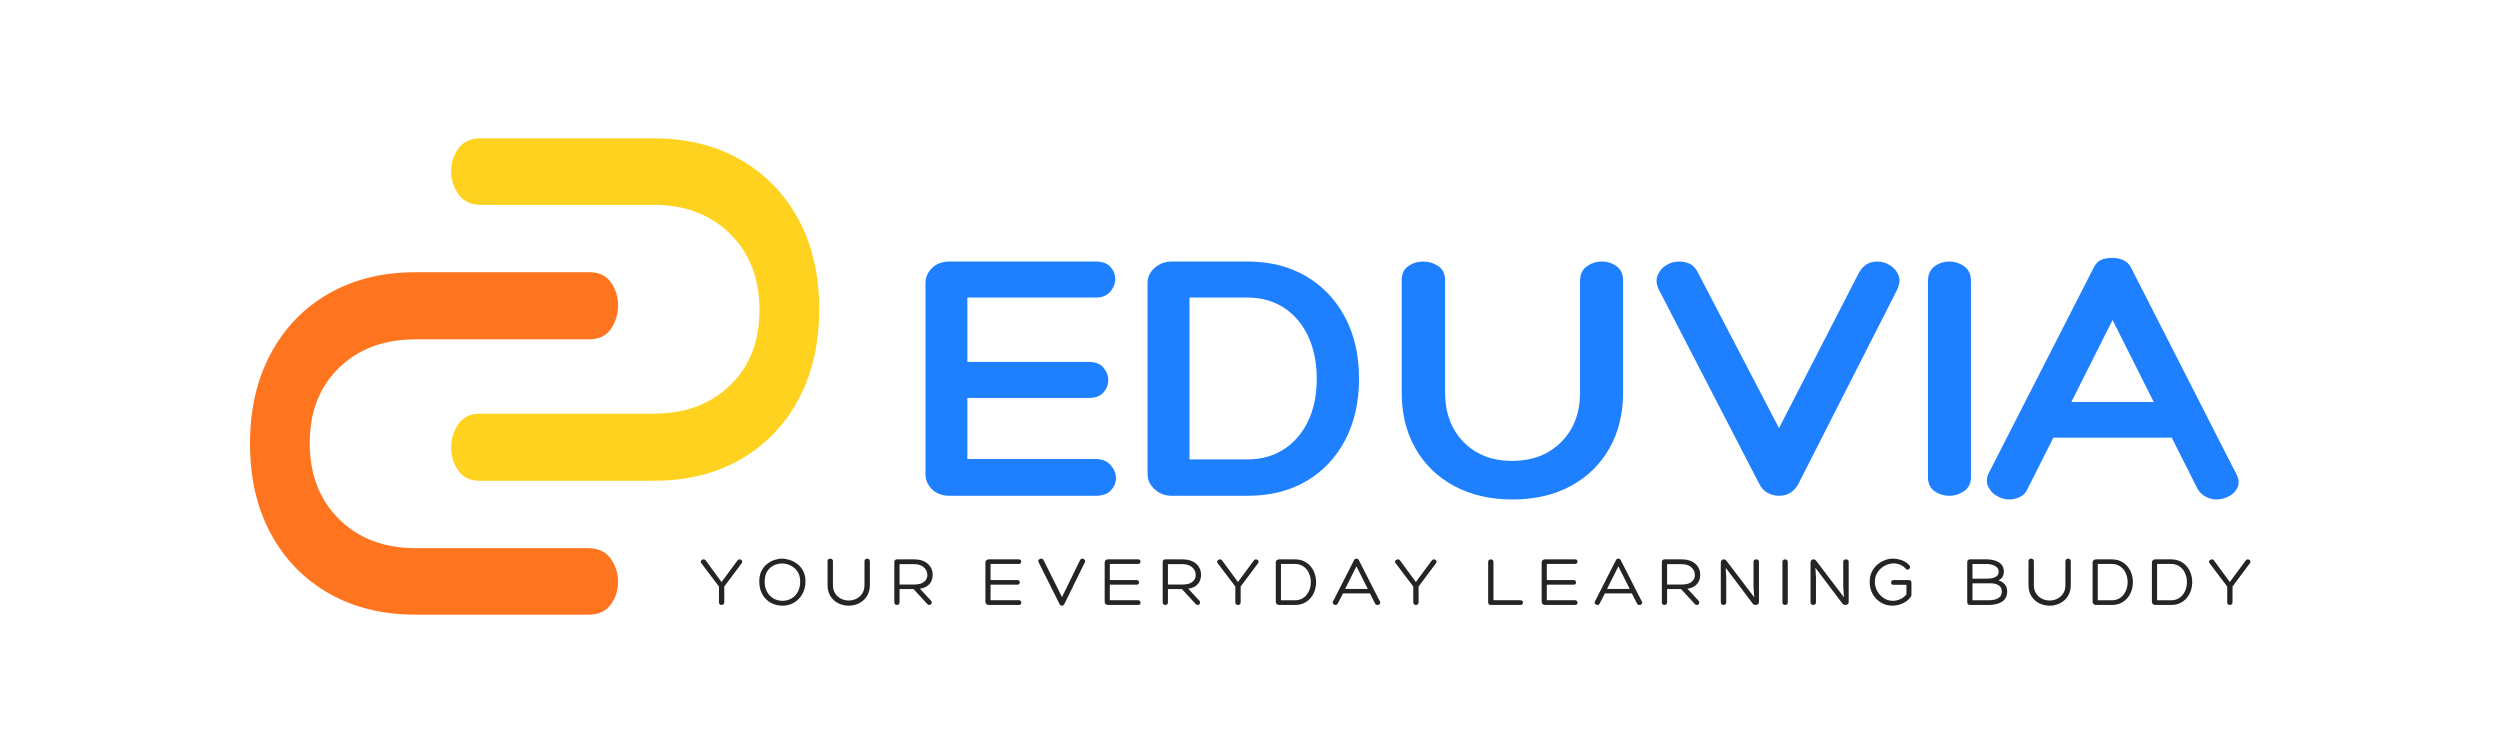 <svg width="3000" height="903" viewBox="0 0 3000 903" fill="none" xmlns="http://www.w3.org/2000/svg">
<path d="M705.5 657.757C717.792 657.757 726.896 661.966 732.813 670.382C738.729 678.799 741.688 688.012 741.688 698.028C741.688 708.497 738.729 717.716 732.813 725.674C726.896 733.632 718.021 737.611 706.188 737.611H498.667C459.068 737.611 424.359 729.075 394.542 712.007C364.734 694.95 341.526 671.059 324.917 640.341C308.302 609.617 300 573.554 300 532.153C300 491.195 308.302 455.236 324.917 424.278C341.526 393.33 364.734 369.325 394.542 352.257C424.359 335.2 459.068 326.674 498.667 326.674H707.542C718.917 326.674 727.448 330.762 733.146 338.945C738.839 347.137 741.688 356.242 741.688 366.257C741.688 376.726 738.839 386.174 733.146 394.59C727.448 403.007 718.688 407.215 706.854 407.215H498.667C460.885 407.215 430.276 418.59 406.833 441.34C383.401 464.101 371.688 494.143 371.688 531.466C371.688 569.226 383.401 599.716 406.833 622.924C430.276 646.143 460.885 657.757 498.667 657.757H705.5Z" fill="#FF751F"/>
<path d="M577.555 245.854C565.264 245.854 556.159 241.646 550.243 233.229C544.326 224.813 541.368 215.599 541.368 205.583C541.368 195.115 544.326 185.896 550.243 177.938C556.159 169.979 565.034 166 576.868 166H784.389C823.987 166 858.696 174.536 888.514 191.604C918.321 208.661 941.529 232.552 958.139 263.271C974.753 293.995 983.055 330.057 983.055 371.458C983.055 412.417 974.753 448.375 958.139 479.333C941.529 510.281 918.321 534.286 888.514 551.354C858.696 568.411 823.987 576.938 784.389 576.938H575.514C564.139 576.938 555.607 572.849 549.909 564.667C544.217 556.474 541.368 547.37 541.368 537.354C541.368 526.885 544.217 517.438 549.909 509.021C555.607 500.604 564.368 496.396 576.201 496.396H784.389C822.17 496.396 852.779 485.021 876.222 462.271C899.654 439.51 911.368 409.469 911.368 372.146C911.368 334.385 899.654 303.896 876.222 280.688C852.779 257.469 822.17 245.854 784.389 245.854H577.555Z" fill="#FFD21F"/>
<path d="M1314.87 550.828C1322.53 550.828 1328.48 553.26 1332.75 558.12C1337.01 562.969 1339.14 568.182 1339.14 573.766C1339.14 579.073 1337.16 583.932 1333.19 588.349C1329.21 592.755 1323.11 594.953 1314.87 594.953H1139.69C1130.85 594.953 1123.79 592.385 1118.5 587.245C1113.21 582.094 1110.56 575.839 1110.56 568.474V339.87C1110.56 332.818 1113.21 326.714 1118.5 321.557C1123.79 316.406 1130.85 313.828 1139.69 313.828H1314.87C1322.82 313.828 1328.7 315.969 1332.52 320.245C1336.35 324.51 1338.27 329.432 1338.27 335.016C1338.27 340.323 1336.28 345.328 1332.31 350.036C1328.34 354.734 1322.53 357.078 1314.87 357.078H1160.85V434.307H1306.94C1314.59 434.307 1320.32 436.594 1324.14 441.161C1327.98 445.719 1329.89 450.797 1329.89 456.391C1329.89 461.682 1327.98 466.536 1324.14 470.953C1320.32 475.359 1314.59 477.557 1306.94 477.557H1160.85V550.828H1314.87Z" fill="#1F80FF"/>
<path d="M1497.13 313.828C1523.91 313.828 1547.3 319.719 1567.3 331.495C1587.31 343.26 1602.91 359.661 1614.07 380.703C1625.25 401.734 1630.84 426.37 1630.84 454.62C1630.84 482.568 1625.25 507.135 1614.07 528.328C1602.91 549.51 1587.31 565.911 1567.3 577.536C1547.3 589.151 1523.91 594.953 1497.13 594.953H1406.22C1398.27 594.953 1391.43 592.385 1385.7 587.245C1379.96 582.094 1377.09 575.984 1377.09 568.911V339.432C1377.09 332.38 1379.96 326.349 1385.7 321.349C1391.43 316.339 1398.27 313.828 1406.22 313.828H1497.13ZM1497.13 551.266C1513.6 551.266 1528.09 547.224 1540.59 539.141C1553.1 531.047 1562.81 519.786 1569.72 505.37C1576.63 490.953 1580.09 474.036 1580.09 454.62C1580.09 435.203 1576.63 418.141 1569.72 403.432C1562.81 388.714 1553.1 377.307 1540.59 369.224C1528.09 361.13 1513.6 357.078 1497.13 357.078H1427.41V551.266H1497.13Z" fill="#1F80FF"/>
<path d="M1896.07 337.224C1896.07 329.281 1898.79 323.401 1904.23 319.578C1909.68 315.745 1915.64 313.828 1922.11 313.828C1928.87 313.828 1934.83 315.745 1939.98 319.578C1945.14 323.401 1947.71 329.135 1947.71 336.786V470.953C1947.71 496.536 1942.19 518.969 1931.15 538.245C1920.12 557.51 1904.68 572.516 1884.82 583.266C1864.95 594.005 1841.64 599.37 1814.88 599.37C1788.39 599.37 1765.14 594.005 1745.13 583.266C1725.13 572.516 1709.61 557.51 1698.57 538.245C1687.54 518.969 1682.03 496.536 1682.03 470.953V335.911C1682.03 328.552 1684.67 323.031 1689.96 319.349C1695.27 315.672 1701.16 313.828 1707.63 313.828C1714.39 313.828 1720.5 315.672 1725.94 319.349C1731.39 323.031 1734.11 328.698 1734.11 336.349V470.953C1734.11 495.37 1741.46 515.156 1756.17 530.307C1770.88 545.464 1790.3 553.036 1814.42 553.036C1838.85 553.036 1858.57 545.464 1873.57 530.307C1888.57 515.156 1896.07 495.37 1896.07 470.953V337.224Z" fill="#1F80FF"/>
<path d="M1990.06 346.495C1987.42 340.318 1987.2 334.724 1989.41 329.724C1991.61 324.724 1995.06 320.828 1999.76 318.036C2004.47 315.234 2009.48 313.828 2014.78 313.828C2020.08 313.828 2024.63 314.865 2028.45 316.932C2032.28 318.99 2035.37 322.516 2037.72 327.516L2134.81 513.745L2230.14 328.391C2235.14 318.682 2242.64 313.828 2252.64 313.828C2257.93 313.828 2263 315.302 2267.85 318.245C2272.71 321.193 2276.17 325.24 2278.22 330.391C2280.29 335.531 2279.56 341.635 2276.03 348.703L2157.76 581.266C2152.47 590.391 2144.82 594.953 2134.81 594.953C2130.1 594.953 2125.53 593.781 2121.12 591.432C2116.71 589.073 2113.33 585.391 2110.97 580.391L1990.06 346.495Z" fill="#1F80FF"/>
<path d="M2313.53 337.661C2313.53 329.427 2316.17 323.401 2321.47 319.578C2326.77 315.745 2332.66 313.828 2339.13 313.828C2345.6 313.828 2351.56 315.745 2357.01 319.578C2362.45 323.401 2365.17 329.427 2365.17 337.661V572.453C2365.17 579.802 2362.45 585.391 2357.01 589.224C2351.56 593.047 2345.6 594.953 2339.13 594.953C2332.66 594.953 2326.77 593.115 2321.47 589.432C2316.17 585.755 2313.53 580.094 2313.53 572.453V337.661Z" fill="#1F80FF"/>
<path d="M2535.07 309.433C2539.78 309.433 2544.19 310.391 2548.3 312.308C2552.43 314.214 2555.52 317.37 2557.57 321.787L2682.47 566.703C2686.29 573.177 2687.31 578.844 2685.55 583.703C2683.79 588.552 2680.41 592.37 2675.41 595.162C2670.41 597.964 2665.1 599.37 2659.51 599.37C2655.4 599.37 2651.21 598.266 2646.95 596.058C2642.68 593.849 2639.37 590.693 2637.01 586.578L2606.11 525.224H2464.01L2433.13 586.578C2431.06 591.276 2427.9 594.578 2423.63 596.495C2419.37 598.412 2415.18 599.37 2411.05 599.37C2406.05 599.37 2401.12 597.964 2396.26 595.162C2391.41 592.37 2387.9 588.552 2385.7 583.703C2383.49 578.844 2383.71 573.62 2386.34 568.037L2512.11 321.787C2514.47 316.787 2517.49 313.485 2521.16 311.87C2524.83 310.245 2529.47 309.433 2535.07 309.433ZM2535.07 384.016L2485.63 482.412H2584.49L2535.07 384.016Z" fill="#1F80FF"/>
<path d="M862.756 703.834L841.589 675.875C840.672 674.667 840.615 673.594 841.422 672.646C842.224 671.703 843.172 671.229 844.256 671.229C845.464 671.229 846.381 671.719 847.006 672.688L865.86 698.417L884.881 672.688C885.506 671.719 886.391 671.229 887.547 671.229C888.573 671.229 889.448 671.677 890.172 672.563C890.891 673.453 890.849 674.532 890.047 675.792L869.131 703.834V722.771C869.131 723.87 868.782 724.677 868.089 725.188C867.407 725.703 866.693 725.959 865.943 725.959C865.079 725.959 864.329 725.703 863.693 725.188C863.068 724.677 862.756 723.87 862.756 722.771V703.834Z" fill="#242424"/>
<path d="M939.008 726.813C933.852 726.813 929.164 725.657 924.945 723.334C920.721 721.016 917.362 717.677 914.862 713.313C912.372 708.953 911.133 703.729 911.133 697.646C911.133 692.828 911.992 688.698 913.716 685.25C915.435 681.808 917.685 678.979 920.466 676.771C923.242 674.563 926.206 672.948 929.362 671.917C932.529 670.875 935.513 670.354 938.32 670.354C941.195 670.354 944.263 670.875 947.529 671.917C950.805 672.948 953.888 674.552 956.779 676.729C959.68 678.912 962.034 681.74 963.841 685.209C965.643 688.683 966.549 692.828 966.549 697.646C966.549 702.12 965.799 706.146 964.299 709.729C962.81 713.313 960.789 716.386 958.237 718.938C955.695 721.495 952.768 723.448 949.466 724.792C946.174 726.136 942.685 726.813 939.008 726.813ZM917.591 697.896C917.591 702.604 918.534 706.683 920.424 710.125C922.31 713.573 924.872 716.24 928.112 718.125C931.362 720.016 934.992 720.959 939.008 720.959C942.909 720.959 946.451 720.042 949.633 718.209C952.826 716.375 955.383 713.74 957.299 710.292C959.227 706.849 960.195 702.719 960.195 697.896C960.195 693.938 959.487 690.584 958.07 687.834C956.664 685.084 954.862 682.849 952.654 681.125C950.445 679.407 948.091 678.141 945.591 677.334C943.102 676.532 940.742 676.125 938.508 676.125C936.326 676.125 934.013 676.5 931.57 677.25C929.122 678 926.841 679.24 924.716 680.959C922.602 682.667 920.888 684.907 919.57 687.667C918.247 690.417 917.591 693.828 917.591 697.896Z" fill="#242424"/>
<path d="M1037.38 673.542C1037.38 672.459 1037.72 671.662 1038.4 671.146C1039.09 670.62 1039.84 670.354 1040.65 670.354C1041.45 670.354 1042.18 670.62 1042.84 671.146C1043.5 671.662 1043.84 672.433 1043.84 673.459V701.938C1043.84 706.078 1043.11 709.698 1041.67 712.792C1040.24 715.891 1038.3 718.49 1035.86 720.584C1033.43 722.683 1030.7 724.245 1027.69 725.271C1024.69 726.297 1021.61 726.813 1018.44 726.813C1015.29 726.813 1012.2 726.297 1009.19 725.271C1006.18 724.245 1003.45 722.683 1001 720.584C998.573 718.49 996.64 715.891 995.213 712.792C993.781 709.698 993.067 706.078 993.067 701.938V673.209C993.067 672.224 993.406 671.5 994.088 671.042C994.781 670.584 995.505 670.354 996.255 670.354C997.047 670.354 997.786 670.604 998.484 671.104C999.177 671.594 999.526 672.323 999.526 673.292V701.938C999.526 706.078 1000.44 709.521 1002.28 712.271C1004.11 715.021 1006.47 717.104 1009.36 718.521C1012.26 719.927 1015.29 720.625 1018.44 720.625C1021.61 720.625 1024.64 719.927 1027.53 718.521C1030.43 717.104 1032.8 715.021 1034.63 712.271C1036.46 709.521 1037.38 706.078 1037.38 701.938V673.542Z" fill="#242424"/>
<path d="M1079.48 706.854V722.938C1079.48 723.927 1079.14 724.677 1078.48 725.188C1077.82 725.703 1077.09 725.959 1076.29 725.959C1075.54 725.959 1074.83 725.703 1074.17 725.188C1073.51 724.677 1073.19 723.959 1073.19 723.042V674.229C1073.19 673.313 1073.48 672.584 1074.08 672.042C1074.69 671.5 1075.46 671.229 1076.37 671.229H1096.77C1101.75 671.229 1105.9 672.078 1109.23 673.771C1112.56 675.453 1115.06 677.688 1116.73 680.479C1118.39 683.261 1119.23 686.344 1119.23 689.729C1119.23 694.094 1117.99 697.75 1115.52 700.709C1113.06 703.657 1109.19 705.584 1103.92 706.5L1117.08 720.709C1117.88 721.516 1118.24 722.323 1118.14 723.125C1118.06 723.933 1117.73 724.604 1117.17 725.146C1116.59 725.688 1115.9 725.959 1115.1 725.959C1114.24 725.959 1113.46 725.584 1112.77 724.834L1096.17 706.854H1079.48ZM1079.48 701.438H1096.85C1102.42 701.438 1106.48 700.334 1109.02 698.125C1111.57 695.917 1112.85 693.229 1112.85 690.063C1112.8 686.344 1111.36 683.229 1108.54 680.729C1105.73 678.229 1101.84 676.979 1096.85 676.979H1079.48V701.438Z" fill="#242424"/>
<path d="M1188.67 720.271H1222.67C1223.59 720.271 1224.29 720.563 1224.78 721.146C1225.26 721.719 1225.52 722.375 1225.55 723.125C1225.59 723.865 1225.37 724.521 1224.9 725.104C1224.44 725.677 1223.7 725.959 1222.67 725.959H1186.44C1185.24 725.959 1184.27 725.594 1183.55 724.854C1182.84 724.104 1182.49 723.209 1182.49 722.167V674.917C1182.49 673.948 1182.84 673.094 1183.55 672.354C1184.27 671.604 1185.24 671.229 1186.44 671.229H1222.76C1223.67 671.229 1224.36 671.5 1224.82 672.042C1225.28 672.584 1225.49 673.229 1225.46 673.979C1225.43 674.729 1225.19 675.375 1224.74 675.917C1224.28 676.459 1223.59 676.729 1222.67 676.729H1188.67V696.104H1221.05C1221.91 696.104 1222.57 696.375 1223.03 696.917C1223.49 697.459 1223.71 698.104 1223.71 698.854C1223.71 699.594 1223.5 700.24 1223.07 700.792C1222.64 701.334 1221.96 701.604 1221.05 701.604H1188.67V720.271Z" fill="#242424"/>
<path d="M1246.26 674.584C1245.74 673.375 1245.86 672.37 1246.63 671.563C1247.41 670.761 1248.34 670.354 1249.44 670.354C1250.01 670.354 1250.55 670.5 1251.07 670.792C1251.59 671.084 1252 671.542 1252.28 672.167L1274.4 716.5L1296.01 672.25C1296.28 671.625 1296.66 671.157 1297.15 670.834C1297.65 670.516 1298.18 670.354 1298.76 670.354C1299.72 670.354 1300.6 670.745 1301.38 671.521C1302.16 672.302 1302.34 673.292 1301.94 674.5L1277.15 725.021C1276.53 726.214 1275.58 726.813 1274.32 726.813C1273.73 726.813 1273.18 726.651 1272.67 726.334C1272.16 726.026 1271.72 725.5 1271.38 724.75L1246.26 674.584Z" fill="#242424"/>
<path d="M1331.79 720.271H1365.79C1366.71 720.271 1367.41 720.563 1367.9 721.146C1368.38 721.719 1368.64 722.375 1368.67 723.125C1368.71 723.865 1368.49 724.521 1368.02 725.104C1367.57 725.677 1366.82 725.959 1365.79 725.959H1329.57C1328.36 725.959 1327.39 725.594 1326.67 724.854C1325.96 724.104 1325.61 723.209 1325.61 722.167V674.917C1325.61 673.948 1325.96 673.094 1326.67 672.354C1327.39 671.604 1328.36 671.229 1329.57 671.229H1365.88C1366.79 671.229 1367.48 671.5 1367.94 672.042C1368.4 672.584 1368.61 673.229 1368.59 673.979C1368.55 674.729 1368.32 675.375 1367.86 675.917C1367.4 676.459 1366.71 676.729 1365.79 676.729H1331.79V696.104H1364.17C1365.03 696.104 1365.69 696.375 1366.15 696.917C1366.61 697.459 1366.84 698.104 1366.84 698.854C1366.84 699.594 1366.62 700.24 1366.19 700.792C1365.76 701.334 1365.09 701.604 1364.17 701.604H1331.79V720.271Z" fill="#242424"/>
<path d="M1401.52 706.854V722.938C1401.52 723.927 1401.19 724.677 1400.52 725.188C1399.87 725.703 1399.14 725.959 1398.34 725.959C1397.59 725.959 1396.88 725.703 1396.21 725.188C1395.55 724.677 1395.23 723.959 1395.23 723.042V674.229C1395.23 673.313 1395.53 672.584 1396.13 672.042C1396.74 671.5 1397.5 671.229 1398.42 671.229H1418.81C1423.8 671.229 1427.95 672.078 1431.27 673.771C1434.61 675.453 1437.11 677.688 1438.77 680.479C1440.44 683.261 1441.27 686.344 1441.27 689.729C1441.27 694.094 1440.03 697.75 1437.56 700.709C1435.11 703.657 1431.24 705.584 1425.96 706.5L1439.13 720.709C1439.93 721.516 1440.28 722.323 1440.19 723.125C1440.11 723.933 1439.78 724.604 1439.21 725.146C1438.64 725.688 1437.95 725.959 1437.15 725.959C1436.28 725.959 1435.51 725.584 1434.81 724.834L1418.21 706.854H1401.52ZM1401.52 701.438H1418.9C1424.47 701.438 1428.52 700.334 1431.06 698.125C1433.62 695.917 1434.9 693.229 1434.9 690.063C1434.84 686.344 1433.4 683.229 1430.59 680.729C1427.78 678.229 1423.88 676.979 1418.9 676.979H1401.52V701.438Z" fill="#242424"/>
<path d="M1482.41 703.834L1461.24 675.875C1460.32 674.667 1460.26 673.594 1461.07 672.646C1461.87 671.703 1462.82 671.229 1463.91 671.229C1465.11 671.229 1466.03 671.719 1466.66 672.688L1485.51 698.417L1504.53 672.688C1505.16 671.719 1506.04 671.229 1507.2 671.229C1508.22 671.229 1509.1 671.677 1509.82 672.563C1510.54 673.453 1510.5 674.532 1509.7 675.792L1488.78 703.834V722.771C1488.78 723.87 1488.43 724.677 1487.74 725.188C1487.06 725.703 1486.34 725.959 1485.59 725.959C1484.73 725.959 1483.98 725.703 1483.34 725.188C1482.72 724.677 1482.41 723.87 1482.41 722.771V703.834Z" fill="#242424"/>
<path d="M1534.91 725.959C1533.82 725.959 1532.89 725.594 1532.12 724.854C1531.33 724.104 1530.95 723.24 1530.95 722.25V674.834C1530.95 673.865 1531.33 673.021 1532.12 672.313C1532.89 671.594 1533.82 671.229 1534.91 671.229H1553.68C1557.98 671.229 1561.73 672.011 1564.91 673.563C1568.08 675.104 1570.75 677.183 1572.91 679.792C1575.06 682.407 1576.66 685.328 1577.72 688.563C1578.79 691.802 1579.32 695.141 1579.32 698.584C1579.32 702.032 1578.79 705.375 1577.72 708.625C1576.66 711.865 1575.06 714.787 1572.91 717.396C1570.75 720.011 1568.08 722.094 1564.91 723.646C1561.73 725.188 1557.98 725.959 1553.68 725.959H1534.91ZM1537.16 720.354H1553.68C1556.89 720.354 1559.7 719.745 1562.14 718.521C1564.58 717.287 1566.6 715.62 1568.2 713.521C1569.81 711.427 1571.02 709.084 1571.82 706.5C1572.63 703.917 1573.03 701.282 1573.03 698.584C1573.03 695.891 1572.63 693.24 1571.82 690.625C1571.02 688.016 1569.81 685.667 1568.2 683.584C1566.6 681.49 1564.58 679.823 1562.14 678.584C1559.7 677.349 1556.89 676.729 1553.68 676.729H1537.16V720.354Z" fill="#242424"/>
<path d="M1627.77 670.354C1629.03 670.354 1629.95 670.907 1630.52 672L1655.91 721.834C1656.54 723.032 1656.48 724.016 1655.73 724.792C1654.99 725.573 1654.08 725.959 1653 725.959C1652.41 725.959 1651.86 725.834 1651.35 725.584C1650.84 725.323 1650.44 724.907 1650.14 724.334L1643.96 712.104H1611.6L1605.23 724.417C1604.65 725.448 1603.79 725.959 1602.64 725.959C1601.67 725.959 1600.78 725.558 1599.98 724.75C1599.17 723.948 1599.02 723 1599.54 721.917L1624.94 672C1625.21 671.433 1625.61 671.016 1626.12 670.75C1626.65 670.49 1627.2 670.354 1627.77 670.354ZM1627.77 679.563L1614.16 706.688H1641.29L1627.77 679.563Z" fill="#242424"/>
<path d="M1695.93 703.834L1674.76 675.875C1673.84 674.667 1673.79 673.594 1674.59 672.646C1675.39 671.703 1676.34 671.229 1677.43 671.229C1678.63 671.229 1679.55 671.719 1680.18 672.688L1699.03 698.417L1718.05 672.688C1718.68 671.719 1719.56 671.229 1720.72 671.229C1721.74 671.229 1722.62 671.677 1723.34 672.563C1724.06 673.453 1724.02 674.532 1723.22 675.792L1702.3 703.834V722.771C1702.3 723.87 1701.95 724.677 1701.26 725.188C1700.58 725.703 1699.86 725.959 1699.11 725.959C1698.25 725.959 1697.5 725.703 1696.86 725.188C1696.24 724.677 1695.93 723.87 1695.93 722.771V703.834Z" fill="#242424"/>
<path d="M1789.05 725.959C1786.87 725.959 1785.78 724.896 1785.78 722.771V674.229C1785.78 673.203 1786.12 672.448 1786.8 671.959C1787.5 671.474 1788.22 671.229 1788.97 671.229C1789.77 671.229 1790.5 671.474 1791.16 671.959C1791.82 672.448 1792.16 673.203 1792.16 674.229V720.271H1824.35C1825.43 720.271 1826.24 720.563 1826.78 721.146C1827.33 721.719 1827.62 722.375 1827.62 723.125C1827.62 723.865 1827.33 724.521 1826.78 725.104C1826.24 725.677 1825.43 725.959 1824.35 725.959H1789.05Z" fill="#242424"/>
<path d="M1856.17 720.271H1890.17C1891.09 720.271 1891.79 720.563 1892.28 721.146C1892.76 721.719 1893.02 722.375 1893.05 723.125C1893.09 723.865 1892.87 724.521 1892.4 725.104C1891.94 725.677 1891.2 725.959 1890.17 725.959H1853.94C1852.74 725.959 1851.77 725.594 1851.05 724.854C1850.34 724.104 1849.99 723.209 1849.99 722.167V674.917C1849.99 673.948 1850.34 673.094 1851.05 672.354C1851.77 671.604 1852.74 671.229 1853.94 671.229H1890.26C1891.17 671.229 1891.86 671.5 1892.32 672.042C1892.78 672.584 1892.99 673.229 1892.96 673.979C1892.93 674.729 1892.69 675.375 1892.24 675.917C1891.78 676.459 1891.09 676.729 1890.17 676.729H1856.17V696.104H1888.55C1889.41 696.104 1890.07 696.375 1890.53 696.917C1890.99 697.459 1891.21 698.104 1891.21 698.854C1891.21 699.594 1891 700.24 1890.57 700.792C1890.14 701.334 1889.46 701.604 1888.55 701.604H1856.17V720.271Z" fill="#242424"/>
<path d="M1942.07 670.354C1943.33 670.354 1944.25 670.907 1944.82 672L1970.21 721.834C1970.84 723.032 1970.78 724.016 1970.03 724.792C1969.29 725.573 1968.38 725.959 1967.3 725.959C1966.71 725.959 1966.16 725.834 1965.65 725.584C1965.14 725.323 1964.73 724.907 1964.44 724.334L1958.26 712.104H1925.9L1919.53 724.417C1918.95 725.448 1918.09 725.959 1916.94 725.959C1915.97 725.959 1915.08 725.558 1914.28 724.75C1913.47 723.948 1913.32 723 1913.84 721.917L1939.23 672C1939.51 671.433 1939.91 671.016 1940.42 670.75C1940.95 670.49 1941.5 670.354 1942.07 670.354ZM1942.07 679.563L1928.46 706.688H1955.59L1942.07 679.563Z" fill="#242424"/>
<path d="M2000.52 706.854V722.938C2000.52 723.927 2000.18 724.677 1999.52 725.188C1998.86 725.703 1998.13 725.959 1997.33 725.959C1996.58 725.959 1995.87 725.703 1995.21 725.188C1994.55 724.677 1994.23 723.959 1994.23 723.042V674.229C1994.23 673.313 1994.52 672.584 1995.12 672.042C1995.73 671.5 1996.5 671.229 1997.41 671.229H2017.81C2022.79 671.229 2026.94 672.078 2030.27 673.771C2033.6 675.453 2036.1 677.688 2037.77 680.479C2039.43 683.261 2040.27 686.344 2040.27 689.729C2040.27 694.094 2039.03 697.75 2036.56 700.709C2034.1 703.657 2030.23 705.584 2024.96 706.5L2038.12 720.709C2038.92 721.516 2039.28 722.323 2039.18 723.125C2039.1 723.933 2038.77 724.604 2038.21 725.146C2037.63 725.688 2036.94 725.959 2036.14 725.959C2035.28 725.959 2034.5 725.584 2033.81 724.834L2017.21 706.854H2000.52ZM2000.52 701.438H2017.89C2023.46 701.438 2027.52 700.334 2030.06 698.125C2032.61 695.917 2033.89 693.229 2033.89 690.063C2033.84 686.344 2032.4 683.229 2029.58 680.729C2026.77 678.229 2022.88 676.979 2017.89 676.979H2000.52V701.438Z" fill="#242424"/>
<path d="M2104.21 673.979C2104.21 673.063 2104.55 672.375 2105.23 671.917C2105.93 671.459 2106.7 671.229 2107.57 671.229C2108.37 671.229 2109.1 671.448 2109.75 671.875C2110.42 672.308 2110.75 673.011 2110.75 673.979V722.25C2110.75 723.516 2110.34 724.453 2109.5 725.063C2108.67 725.662 2107.76 725.959 2106.8 725.959C2106.05 725.959 2105.32 725.787 2104.63 725.438C2103.95 725.094 2103.41 724.604 2103 723.979L2070.82 681.292L2071.5 693.167V722.771C2071.5 723.87 2071.16 724.677 2070.46 725.188C2069.78 725.703 2069.04 725.959 2068.23 725.959C2067.43 725.959 2066.68 725.703 2065.98 725.188C2065.3 724.677 2064.96 723.87 2064.96 722.771V675C2064.96 673.75 2065.3 672.813 2065.98 672.188C2066.68 671.552 2067.49 671.229 2068.42 671.229C2069.91 671.229 2071.08 671.891 2071.94 673.209L2105.07 716.75L2104.21 703.75V673.979Z" fill="#242424"/>
<path d="M2138.9 674.417C2138.9 673.323 2139.23 672.516 2139.92 672C2140.61 671.49 2141.33 671.229 2142.08 671.229C2142.89 671.229 2143.63 671.49 2144.31 672C2145 672.516 2145.35 673.323 2145.35 674.417V722.938C2145.35 723.927 2145 724.677 2144.31 725.188C2143.63 725.703 2142.89 725.959 2142.08 725.959C2141.28 725.959 2140.54 725.719 2139.87 725.229C2139.22 724.745 2138.9 723.979 2138.9 722.938V674.417Z" fill="#242424"/>
<path d="M2211.88 673.979C2211.88 673.063 2212.21 672.375 2212.9 671.917C2213.59 671.459 2214.37 671.229 2215.23 671.229C2216.03 671.229 2216.76 671.448 2217.42 671.875C2218.08 672.308 2218.42 673.011 2218.42 673.979V722.25C2218.42 723.516 2218 724.453 2217.17 725.063C2216.33 725.662 2215.43 725.959 2214.46 725.959C2213.71 725.959 2212.99 725.787 2212.29 725.438C2211.61 725.094 2211.07 724.604 2210.67 723.979L2178.48 681.292L2179.17 693.167V722.771C2179.17 723.87 2178.82 724.677 2178.13 725.188C2177.44 725.703 2176.7 725.959 2175.9 725.959C2175.09 725.959 2174.34 725.703 2173.65 725.188C2172.96 724.677 2172.63 723.87 2172.63 722.771V675C2172.63 673.75 2172.96 672.813 2173.65 672.188C2174.34 671.552 2175.15 671.229 2176.08 671.229C2177.57 671.229 2178.74 671.891 2179.61 673.209L2212.73 716.75L2211.88 703.75V673.979Z" fill="#242424"/>
<path d="M2293.73 713.646C2293.73 714.104 2293.66 714.563 2293.54 715.021C2293.42 715.479 2293.17 715.974 2292.77 716.5C2290.25 719.823 2287.02 722.37 2283.06 724.146C2279.1 725.927 2275.02 726.813 2270.83 726.813C2267.16 726.813 2263.66 726.094 2260.33 724.667C2257 723.24 2254.06 721.219 2251.54 718.604C2249.02 715.995 2247.06 712.953 2245.64 709.479C2244.24 706.011 2243.57 702.24 2243.64 698.167C2243.64 693.516 2244.53 689.438 2246.31 685.938C2248.09 682.438 2250.38 679.542 2253.18 677.25C2256 674.959 2258.99 673.24 2262.14 672.084C2265.29 670.933 2268.27 670.354 2271.08 670.354C2274.81 670.354 2278.53 671.016 2282.23 672.334C2285.93 673.657 2288.96 675.698 2291.31 678.459C2291.94 679.198 2292.21 679.969 2292.08 680.771C2291.97 681.578 2291.62 682.261 2291.04 682.813C2290.47 683.354 2289.79 683.625 2289.02 683.625C2288.25 683.625 2287.52 683.25 2286.83 682.5C2285 680.323 2282.76 678.703 2280.12 677.646C2277.48 676.578 2274.81 676.042 2272.12 676.042C2269.83 676.042 2267.39 676.516 2264.81 677.459C2262.23 678.407 2259.8 679.828 2257.54 681.729C2255.27 683.62 2253.42 685.959 2251.98 688.75C2250.54 691.532 2249.83 694.75 2249.83 698.417C2249.88 701.459 2250.48 704.328 2251.62 707.021C2252.77 709.719 2254.32 712.099 2256.27 714.167C2258.23 716.24 2260.47 717.875 2263 719.084C2265.52 720.282 2268.16 720.907 2270.91 720.959C2274.12 721.032 2277.25 720.391 2280.29 719.042C2283.33 717.683 2285.8 715.745 2287.71 713.229V701.771H2272.21C2271.17 701.771 2270.43 701.49 2269.98 700.917C2269.52 700.349 2269.3 699.688 2269.33 698.938C2269.36 698.188 2269.61 697.532 2270.1 696.959C2270.59 696.391 2271.29 696.104 2272.21 696.104H2290.46C2291.72 696.104 2292.58 696.391 2293.04 696.959C2293.5 697.532 2293.73 698.302 2293.73 699.271V713.646Z" fill="#242424"/>
<path d="M2384.26 671.229C2386.27 671.229 2388.45 671.448 2390.8 671.875C2393.15 672.308 2395.37 673.052 2397.47 674.104C2399.56 675.162 2401.29 676.667 2402.64 678.625C2403.98 680.573 2404.66 683.063 2404.66 686.104C2404.66 688.344 2404.1 690.386 2403.01 692.229C2401.93 694.063 2400.27 695.438 2398.03 696.354C2401.18 697.328 2403.73 698.917 2405.68 701.125C2407.64 703.334 2408.61 706.188 2408.61 709.688C2408.61 712.912 2407.97 715.573 2406.68 717.667C2405.39 719.75 2403.66 721.396 2401.51 722.604C2399.35 723.813 2396.95 724.677 2394.28 725.188C2391.61 725.703 2388.93 725.959 2386.24 725.959H2363.86C2363 725.959 2362.25 725.662 2361.61 725.063C2360.99 724.453 2360.68 723.719 2360.68 722.854V674.313C2360.68 673.453 2360.99 672.724 2361.61 672.125C2362.25 671.532 2363 671.229 2363.86 671.229H2384.26ZM2384.26 676.813H2366.97V694.375H2384.51C2386.98 694.375 2389.27 694.12 2391.36 693.604C2393.46 693.094 2395.15 692.229 2396.43 691.021C2397.72 689.813 2398.36 688.177 2398.36 686.104C2398.36 684.271 2397.89 682.761 2396.95 681.563C2396 680.354 2394.79 679.412 2393.32 678.729C2391.86 678.037 2390.31 677.542 2388.68 677.25C2387.05 676.959 2385.58 676.813 2384.26 676.813ZM2388.82 699.959H2366.97V720.354H2386.24C2388.77 720.354 2391.24 720.073 2393.68 719.5C2396.12 718.933 2398.14 717.875 2399.74 716.334C2401.35 714.782 2402.16 712.563 2402.16 709.688C2402.16 706.313 2400.86 703.849 2398.28 702.292C2395.7 700.74 2392.54 699.959 2388.82 699.959Z" fill="#242424"/>
<path d="M2478.5 673.542C2478.5 672.459 2478.83 671.662 2479.52 671.146C2480.21 670.62 2480.96 670.354 2481.77 670.354C2482.57 670.354 2483.3 670.62 2483.95 671.146C2484.62 671.662 2484.95 672.433 2484.95 673.459V701.938C2484.95 706.078 2484.23 709.698 2482.79 712.792C2481.35 715.891 2479.42 718.49 2476.97 720.584C2474.54 722.683 2471.82 724.245 2468.81 725.271C2465.81 726.297 2462.72 726.813 2459.56 726.813C2456.4 726.813 2453.32 726.297 2450.31 725.271C2447.29 724.245 2444.56 722.683 2442.12 720.584C2439.69 718.49 2437.76 715.891 2436.33 712.792C2434.9 709.698 2434.18 706.078 2434.18 701.938V673.209C2434.18 672.224 2434.52 671.5 2435.2 671.042C2435.9 670.584 2436.62 670.354 2437.37 670.354C2438.16 670.354 2438.9 670.604 2439.6 671.104C2440.29 671.594 2440.64 672.323 2440.64 673.292V701.938C2440.64 706.078 2441.56 709.521 2443.39 712.271C2445.22 715.021 2447.58 717.104 2450.47 718.521C2453.38 719.927 2456.4 720.625 2459.56 720.625C2462.72 720.625 2465.75 719.927 2468.64 718.521C2471.54 717.104 2473.91 715.021 2475.75 712.271C2477.58 709.521 2478.5 706.078 2478.5 701.938V673.542Z" fill="#242424"/>
<path d="M2515.07 725.959C2513.99 725.959 2513.06 725.594 2512.28 724.854C2511.5 724.104 2511.11 723.24 2511.11 722.25V674.834C2511.11 673.865 2511.5 673.021 2512.28 672.313C2513.06 671.594 2513.99 671.229 2515.07 671.229H2533.84C2538.14 671.229 2541.89 672.011 2545.07 673.563C2548.25 675.104 2550.92 677.183 2553.07 679.792C2555.22 682.407 2556.83 685.328 2557.88 688.563C2558.95 691.802 2559.49 695.141 2559.49 698.584C2559.49 702.032 2558.95 705.375 2557.88 708.625C2556.83 711.865 2555.22 714.787 2553.07 717.396C2550.92 720.011 2548.25 722.094 2545.07 723.646C2541.89 725.188 2538.14 725.959 2533.84 725.959H2515.07ZM2517.32 720.354H2533.84C2537.05 720.354 2539.87 719.745 2542.3 718.521C2544.74 717.287 2546.76 715.62 2548.36 713.521C2549.97 711.427 2551.18 709.084 2551.99 706.5C2552.79 703.917 2553.2 701.282 2553.2 698.584C2553.2 695.891 2552.79 693.24 2551.99 690.625C2551.18 688.016 2549.97 685.667 2548.36 683.584C2546.76 681.49 2544.74 679.823 2542.3 678.584C2539.87 677.349 2537.05 676.729 2533.84 676.729H2517.32V720.354Z" fill="#242424"/>
<path d="M2586.25 725.959C2585.16 725.959 2584.23 725.594 2583.45 724.854C2582.67 724.104 2582.29 723.24 2582.29 722.25V674.834C2582.29 673.865 2582.67 673.021 2583.45 672.313C2584.23 671.594 2585.16 671.229 2586.25 671.229H2605.02C2609.32 671.229 2613.06 672.011 2616.25 673.563C2619.42 675.104 2622.09 677.183 2624.25 679.792C2626.4 682.407 2628 685.328 2629.06 688.563C2630.13 691.802 2630.66 695.141 2630.66 698.584C2630.66 702.032 2630.13 705.375 2629.06 708.625C2628 711.865 2626.4 714.787 2624.25 717.396C2622.09 720.011 2619.42 722.094 2616.25 723.646C2613.06 725.188 2609.32 725.959 2605.02 725.959H2586.25ZM2588.5 720.354H2605.02C2608.22 720.354 2611.04 719.745 2613.47 718.521C2615.92 717.287 2617.94 715.62 2619.54 713.521C2621.15 711.427 2622.35 709.084 2623.16 706.5C2623.96 703.917 2624.37 701.282 2624.37 698.584C2624.37 695.891 2623.96 693.24 2623.16 690.625C2622.35 688.016 2621.15 685.667 2619.54 683.584C2617.94 681.49 2615.92 679.823 2613.47 678.584C2611.04 677.349 2608.22 676.729 2605.02 676.729H2588.5V720.354Z" fill="#242424"/>
<path d="M2672.65 703.834L2651.48 675.875C2650.56 674.667 2650.51 673.594 2651.31 672.646C2652.12 671.703 2653.06 671.229 2654.15 671.229C2655.36 671.229 2656.27 671.719 2656.9 672.688L2675.75 698.417L2694.77 672.688C2695.4 671.719 2696.28 671.229 2697.44 671.229C2698.47 671.229 2699.34 671.677 2700.06 672.563C2700.78 673.453 2700.74 674.532 2699.94 675.792L2679.02 703.834V722.771C2679.02 723.87 2678.67 724.677 2677.98 725.188C2677.3 725.703 2676.59 725.959 2675.84 725.959C2674.97 725.959 2674.22 725.703 2673.59 725.188C2672.96 724.677 2672.65 723.87 2672.65 722.771V703.834Z" fill="#242424"/>
</svg>
